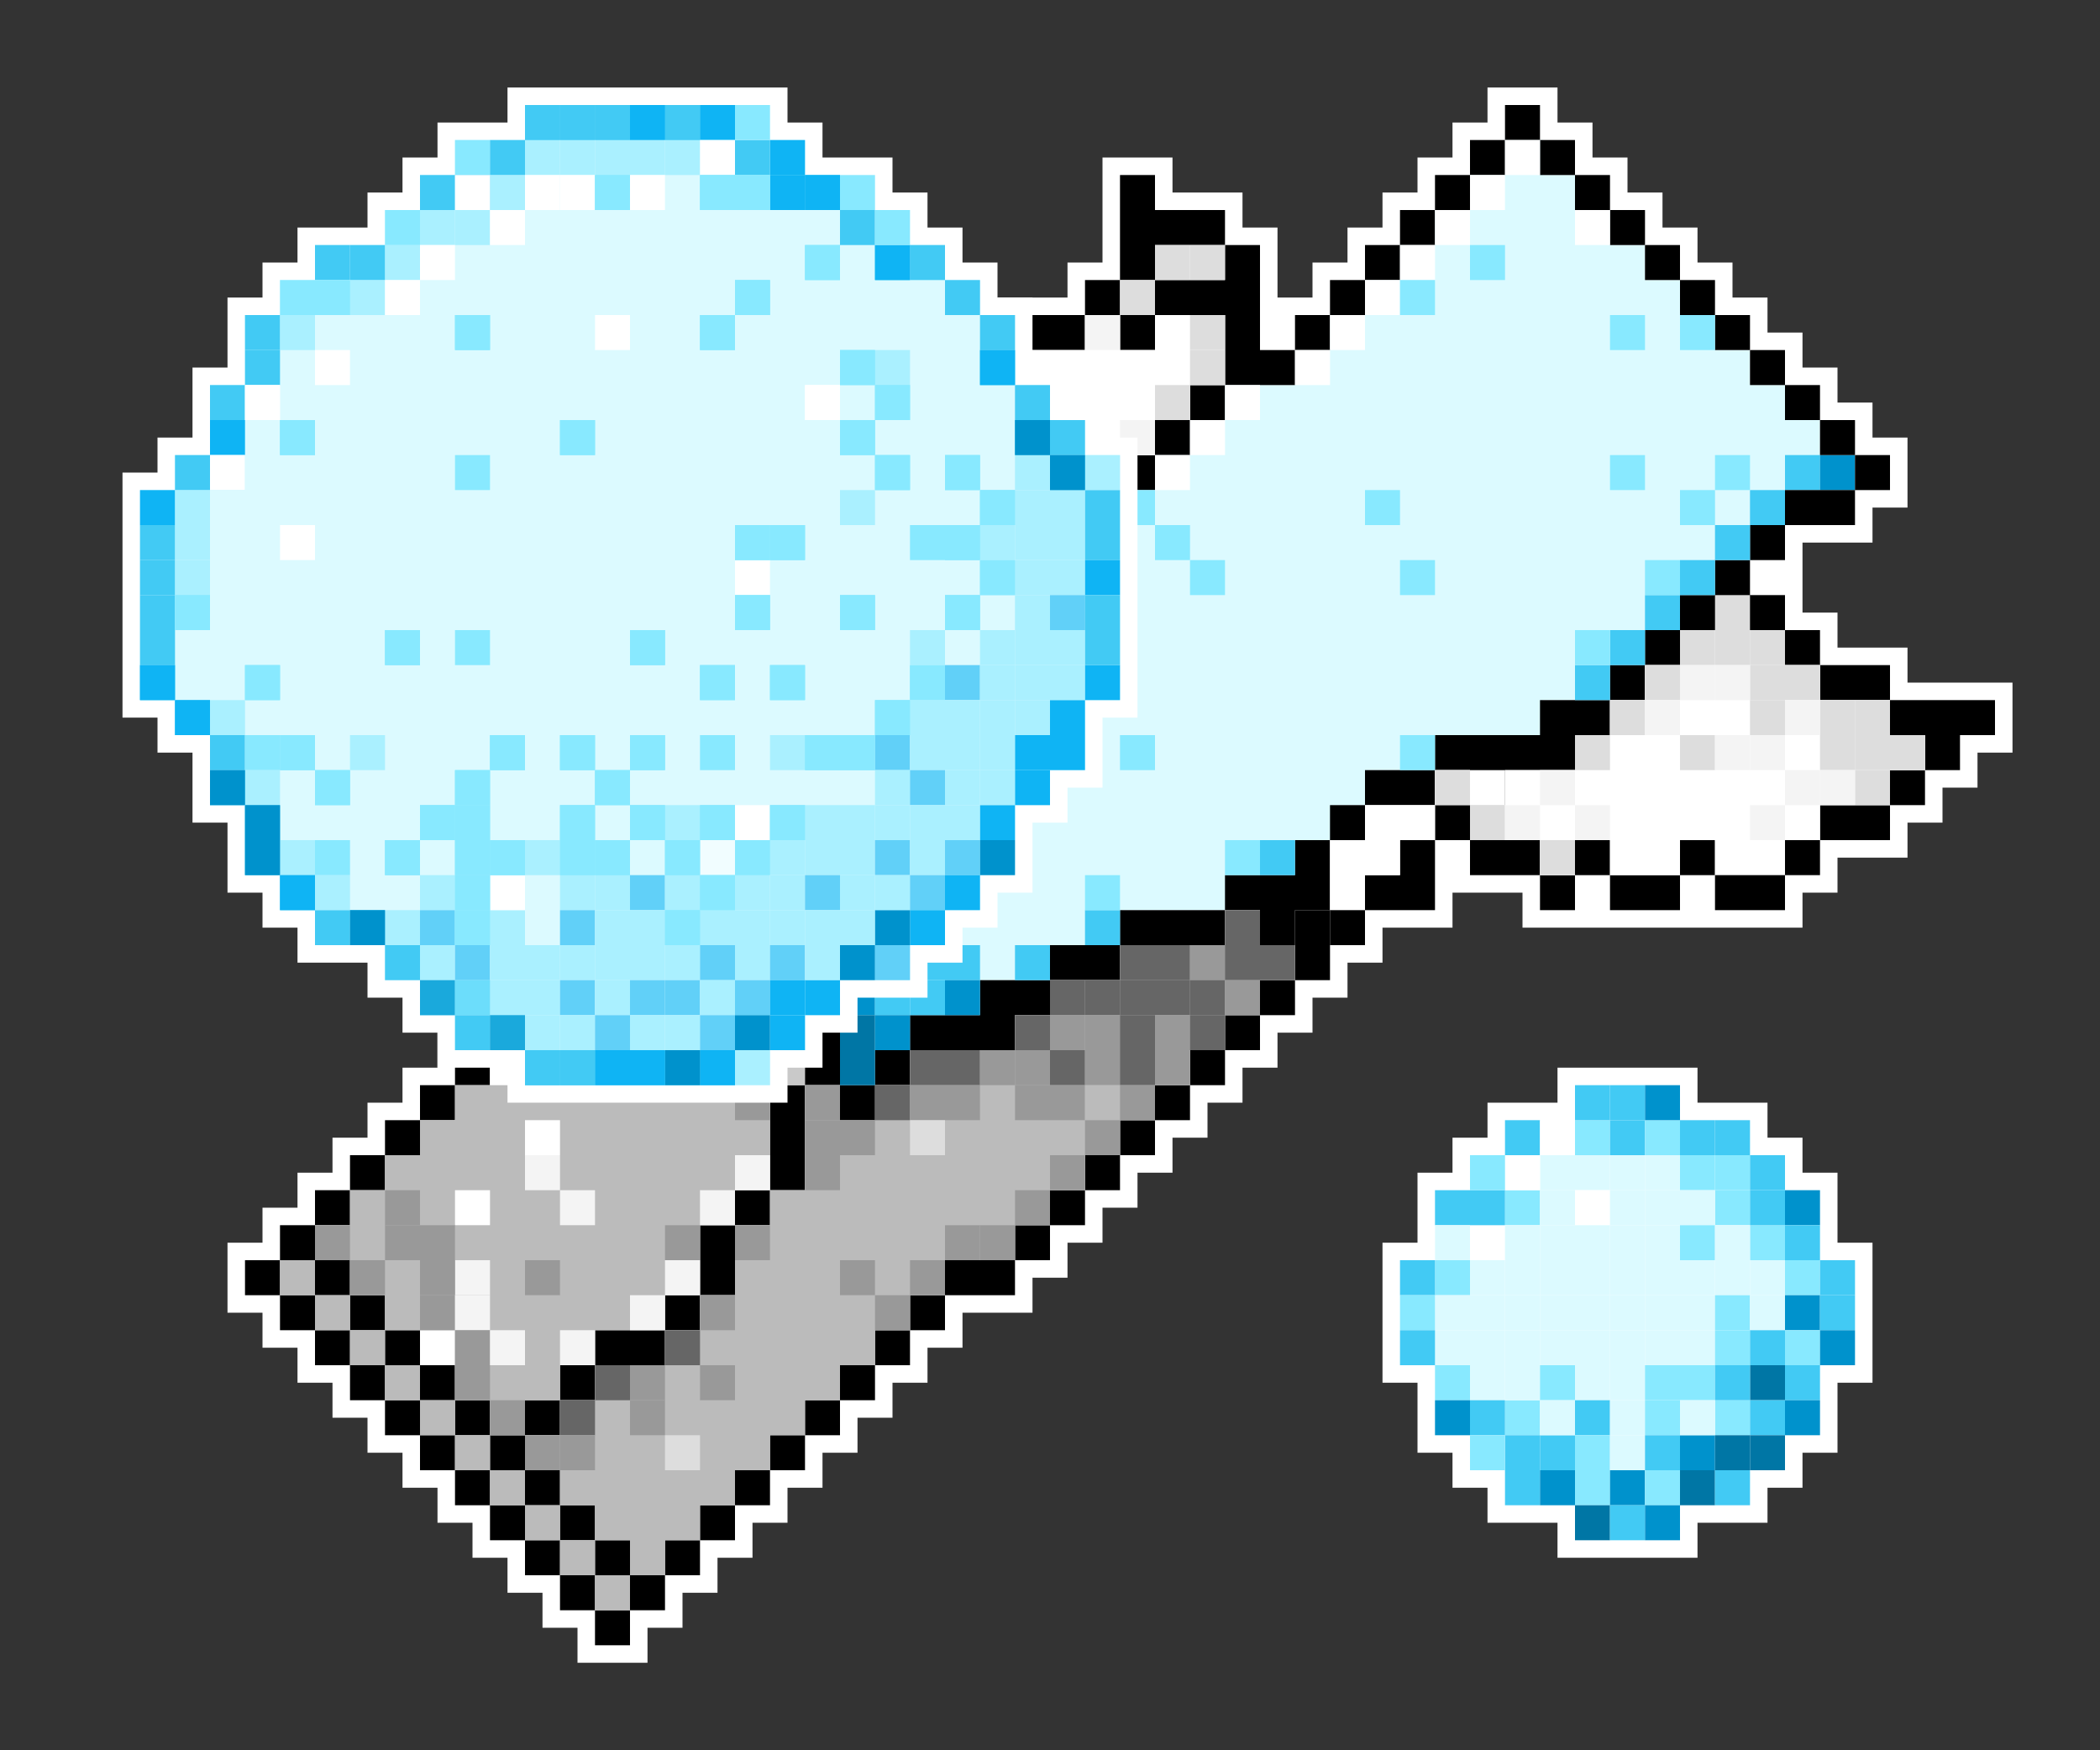 <?xml version="1.0" encoding="UTF-8"?>
<svg id="Layer_1" data-name="Layer 1" xmlns="http://www.w3.org/2000/svg" viewBox="0 0 120 100">
  <rect x="0" y="0" width="120" height="100" fill="#333333" stroke="none"/>
  <defs>
    <style>
      .cls-1 {
        fill: #f4f4f4;
      }

      .cls-2 {
        opacity: .2;
      }

      .cls-2, .cls-3 {
        fill: #fff;
      }

      .cls-4 {
        fill: #ddd;
      }

      .cls-5 {
        fill: #666;
      }

      .cls-6 {
        fill: #42caf4;
      }

      .cls-7 {
        fill: #bbb;
      }

      .cls-8 {
        fill: #0076a5;
      }

      .cls-9 {
        opacity: .6;
      }

      .cls-10 {
        fill: #0092cc;
      }

      .cls-11 {
        fill: #88e9ff;
      }

      .cls-12 {
        fill: #dcfaff;
      }

      .cls-13 {
        fill: #0fb4f4;
      }

      .cls-14 {
        fill: #999;
      }

      .cls-15 {
        fill: #ffeaf8;
      }
    </style>
  </defs>
  <polygon class="cls-3" points="89 89 89 87 85 87 85 85 83 85 83 83 81 83 81 79 79 79 79 71 81 71 81 67 83 67 83 65 85 65 85 63 89 63 89 61 97 61 97 63 101 63 101 65 103 65 103 67 105 67 105 71 107 71 107 79 105 79 105 83 103 83 103 85 101 85 101 87 97 87 97 89 89 89"/>
  <g>
    <polygon class="cls-3" points="33 95 33 93 31 93 31 91 29 91 29 89 27 89 27 87 25 87 25 85 23 85 23 83 21 83 21 81 19 81 19 79 17 79 17 77 15 77 15 75 13 75 13 71 15 71 15 69 17 69 17 67 19 67 19 65 21 65 21 63 23 63 23 61 25 61 25 59 27 59 27 57 29 57 29 55 31 55 31 53 33 53 33 51 35 51 35 49 37 49 37 47 39 47 39 45 41 45 41 43 43 43 43 41 45 41 45 35 47 35 47 33 45 33 45 29 47 29 47 27 49 27 49 25 51 25 51 23 53 23 53 19 57 19 57 17 61 17 61 15 63 15 63 9 67 9 67 11 71 11 71 13 73 13 73 18 73 17 75 17 75 15 77 15 77 13 79 13 79 11 81 11 81 9 83 9 83 7 85 7 85 5 89 5 89 7 91 7 91 9 93 9 93 11 95 11 95 13 97 13 97 15 99 15 99 17 101 17 101 19 103 19 103 21 105 21 105 23 107 23 107 25 109 25 109 29 107 29 107 31 103 31 103 33 101 33 103 33 103 35 105 35 105 37 109 37 109 39 115 39 115 43 113 43 113 45 111 45 111 47 109 47 109 49 105 49 105 51 103 51 103 53 87 53 87 51 83 51 83 53 79 53 79 55 77 55 77 57 75 57 75 59 73 59 73 61 71 61 71 63 69 63 69 65 67 65 67 67 65 67 65 69 63 69 63 71 61 71 61 73 59 73 59 75 55 75 55 77 53 77 53 79 51 79 51 81 49 81 49 83 47 83 47 85 45 85 45 87 43 87 43 89 41 89 41 91 39 91 39 93 37 93 37 95 33 95"/>
    <g>
      <g>
        <g>
          <polygon class="cls-12" points="105.83 26 104 26 104 24 103.83 24 102 24 102 22 101.83 22 100 22 100 20 99.83 20 98 20 98 18 97.83 18 96 18 96 16 95.83 16 94 16 94 14 93.83 14 92 14 92 12 91.83 12 90 12 90 10 89.83 10 88.17 10 88.17 8 88 8 86.17 8 86 8 86 10 84.17 10 84 10 84 12 82.17 12 82 12 82 14 80.17 14 80 14 80 16 78.17 16 78 16 78 18 76.17 18 76 18 76 20 74.17 20 74 20 74 22 70.17 22 70 22 70 24 68.17 24 68 24 68 26 66.17 26 66 26 66 28 64.17 28 64 28 64 30 62.17 30 62 30 62 32 60.17 32 60 32 60 36 58.17 36 58 36 58 42 56.17 42 56 42 56 46 54.17 46 54 46 54 50 52.17 50 52 50 52 54 50.17 54 50 54 50 56 48.17 56 48 56 48 62 48.17 62 50 62 50.17 62 50.17 60 52 60 52.17 60 52.17 58 56 58 56.17 58 56.17 56 60 56 60.17 56 60.17 54 64 54 64.17 54 64.17 52 70 52 70.17 52 70.17 50 74 50 74.17 50 74.17 48 76 48 76.17 48 76.17 46 78 46 78.17 46 78.17 44 82 44 82.17 44 82.17 42 88 42 88.17 42 88.17 40 92 40 92.17 40 92.17 38 94 38 94.17 38 94.17 36 96 36 96.17 36 96.17 34 98 34 98.17 34 98.17 32 100 32 100.17 32 100.17 30 102 30 102.17 30 102.17 28 105.83 28 106 28 106 26 105.83 26"/>
          <polygon points="92 40 92 42 90 42 90 44 86 44 86 46 84 46 84 44 82 44 82 42 88 42 88 40 92 40"/>
          <rect x="78" y="44" width="4" height="2"/>
          <rect x="76" y="46" width="2" height="2"/>
          <polygon points="46 42 46 46 42 46 42 44 44 44 44 42 46 42"/>
          <rect x="40" y="46" width="2" height="2"/>
          <polyline points="86 8 86 10 84 10 84 8 85.83 8"/>
          <polyline points="86 8 86 6 88 6 88 8 86.17 8"/>
          <rect x="82" y="10" width="2" height="2"/>
          <rect x="80" y="12" width="2" height="2"/>
          <rect x="78" y="14" width="2" height="2"/>
          <rect x="76" y="16" width="2" height="2"/>
          <rect x="74" y="18" width="2" height="2"/>
          <rect x="68" y="22" width="2" height="2"/>
          <rect x="66" y="24" width="2" height="2"/>
          <rect x="64" y="26" width="2" height="2"/>
          <rect x="62" y="28" width="2" height="2"/>
          <rect x="60" y="30" width="2" height="2"/>
          <rect x="38" y="48" width="2" height="2"/>
          <rect x="36" y="50" width="2" height="2"/>
          <rect x="34" y="52" width="2" height="2"/>
          <rect x="32" y="54" width="2" height="2"/>
          <rect x="30" y="56" width="2" height="2"/>
          <rect x="28" y="58" width="2" height="2"/>
          <rect x="26" y="60" width="2" height="2"/>
          <rect x="24" y="62" width="2" height="2"/>
          <rect x="22" y="64" width="2" height="2"/>
          <rect x="20" y="66" width="2" height="2"/>
          <rect x="18" y="68" width="2" height="2"/>
          <rect x="16" y="70" width="2" height="2"/>
          <rect x="18" y="72" width="2" height="2"/>
          <rect x="20" y="74" width="2" height="2"/>
          <rect x="22" y="76" width="2" height="2"/>
          <rect x="24" y="78" width="2" height="2"/>
          <rect x="26" y="80" width="2" height="2"/>
          <rect x="28" y="82" width="2" height="2"/>
          <rect x="30" y="84" width="2" height="2"/>
          <rect x="32" y="86" width="2" height="2"/>
          <rect x="34" y="88" width="2" height="2"/>
          <rect x="14" y="72" width="2" height="2"/>
          <rect x="16" y="74" width="2" height="2"/>
          <rect x="18" y="76" width="2" height="2"/>
          <rect x="20" y="78" width="2" height="2"/>
          <rect x="22" y="80" width="2" height="2"/>
          <rect x="24" y="82" width="2" height="2"/>
          <rect x="26" y="84" width="2" height="2"/>
          <rect x="28" y="86" width="2" height="2"/>
          <rect x="30" y="88" width="2" height="2"/>
          <rect x="32" y="90" width="2" height="2"/>
          <rect x="34" y="92" width="2" height="2"/>
          <rect x="88" y="8" width="2" height="2"/>
          <polygon points="76 48 76 52 74 52 74 54 72 54 72 52 70 52 70 50 74 50 74 48 76 48"/>
          <polygon points="66 14 68 14 70 14 70 12 68 12 66 12 66 10 64 10 64 12 64 14 64 16 66 16 66 14"/>
          <rect x="62" y="16" width="2" height="2"/>
          <polygon points="74 20 74 22 70 22 70 18 66 18 66 16 70 16 70 14 72 14 72 20 74 20"/>
          <rect x="58" y="18" width="4" height="2"/>
          <rect x="64" y="18" width="2" height="2"/>
          <polygon points="58 20 58 22 56 22 56 24 54 24 54 20 58 20"/>
          <rect x="52" y="24" width="2" height="2"/>
          <rect x="50" y="26" width="2" height="2"/>
          <rect x="48" y="28" width="2" height="2"/>
          <rect x="46" y="30" width="2" height="2"/>
          <rect x="48" y="32" width="2" height="4"/>
          <rect x="46" y="36" width="2" height="6"/>
          <rect x="44" y="50" width="2" height="2"/>
          <rect x="44" y="54" width="2" height="2"/>
          <rect x="46" y="46" width="2" height="4"/>
          <rect x="46" y="52" width="2" height="2"/>
          <rect x="58" y="32" width="2" height="4"/>
          <rect x="56" y="36" width="2" height="6"/>
          <rect x="54" y="42" width="2" height="4"/>
          <rect x="44" y="62" width="2" height="6"/>
          <rect x="42" y="68" width="2" height="2"/>
          <rect x="40" y="70" width="2" height="4"/>
          <rect x="38" y="74" width="2" height="2"/>
          <rect x="34" y="76" width="4" height="2"/>
          <rect x="32" y="78" width="2" height="2"/>
          <rect x="30" y="80" width="2" height="2"/>
          <rect x="52" y="46" width="2" height="4"/>
          <rect x="50" y="50" width="2" height="4"/>
          <polygon class="cls-3" points="70 18 70 22 68 22 68 24 66 24 66 26 64 26 64 28 62 28 62 30 60 30 60 32 58 32 58 36 56 36 56 42 54 42 54 46 52 46 52 50 50 50 50 54 48 54 48 52 46 52 46 50 48 50 48 46 46 46 46 42 48 42 48 36 50 36 50 32 48 32 48 30 50 30 50 28 52 28 52 26 54 26 54 24 56 24 56 22 58 22 58 20 62 20 62 18 64 18 64 20 66 20 66 18 70 18"/>
          <rect x="48" y="54" width="2" height="2"/>
          <polygon class="cls-7" points="46 46 46 50 44 50 44 52 46 52 46 54 44 54 44 56 46 56 46 62 44 62 44 68 42 68 42 70 40 70 40 74 38 74 38 76 34 76 34 78 32 78 32 80 30 80 30 82 28 82 28 80 26 80 26 78 24 78 24 76 22 76 22 74 20 74 20 72 18 72 18 70 20 70 20 68 22 68 22 66 24 66 24 64 26 64 26 62 28 62 28 60 30 60 30 58 32 58 32 56 34 56 34 54 36 54 36 52 38 52 38 50 40 50 40 48 42 48 42 46 46 46"/>
          <rect class="cls-15" x="46" y="54" width="2" height="2"/>
          <rect x="46" y="56" width="2" height="6"/>
          <rect class="cls-3" x="82" y="44" width="2" height="2"/>
          <rect class="cls-3" x="84" y="44" width="2" height="2"/>
          <rect x="82" y="46" width="2" height="2"/>
          <rect x="100" y="30" width="2" height="2"/>
          <polygon points="102 34 102 36 96 36 96 34 98 34 98 32 100 32 100 34 102 34"/>
          <rect x="94" y="36" width="2" height="2"/>
          <rect x="92" y="38" width="2" height="2"/>
          <rect x="44" y="82" width="2" height="2"/>
          <rect x="42" y="84" width="2" height="2"/>
          <rect x="40" y="86" width="2" height="2"/>
          <rect x="38" y="88" width="2" height="2"/>
          <rect x="36" y="90" width="2" height="2"/>
          <polygon points="82 48 82 52 78 52 78 50 80 50 80 48 82 48"/>
          <polygon class="cls-3" points="82 46 82 48 80 48 80 50 78 50 78 52 76 52 76 48 78 48 78 46 82 46"/>
          <rect x="76" y="52" width="2" height="2"/>
          <rect x="74" y="52" width="2" height="2"/>
          <rect x="74" y="54" width="2" height="2"/>
          <rect x="72" y="56" width="2" height="2"/>
          <rect x="70" y="58" width="2" height="2"/>
          <rect x="68" y="60" width="2" height="2"/>
          <rect x="66" y="62" width="2" height="2"/>
          <rect x="64" y="64" width="2" height="2"/>
          <rect x="62" y="66" width="2" height="2"/>
          <rect x="60" y="68" width="2" height="2"/>
          <rect x="58" y="70" width="2" height="2"/>
          <rect x="54" y="72" width="4" height="2"/>
          <rect x="52" y="74" width="2" height="2"/>
          <rect x="50" y="76" width="2" height="2"/>
          <rect x="48" y="78" width="2" height="2"/>
          <rect x="46" y="80" width="2" height="2"/>
          <rect x="102" y="36" width="2" height="2"/>
          <rect x="104" y="38" width="4" height="2"/>
          <polygon points="114 40 114 42 112 42 112 44 110 44 110 42 108 42 108 40 114 40"/>
          <rect x="108" y="44" width="2" height="2"/>
          <rect x="104" y="46" width="4" height="2"/>
          <rect x="84" y="48" width="4" height="2"/>
          <rect x="90" y="48" width="2" height="2"/>
          <rect x="88" y="50" width="2" height="2"/>
          <rect x="64" y="52" width="6" height="2"/>
          <rect x="60" y="54" width="4" height="2"/>
          <polygon points="60 56 60 58 58 58 58 60 52 60 52 58 56 58 56 56 60 56"/>
          <rect x="50" y="60" width="2" height="2"/>
          <polygon class="cls-7" points="74 54 74 56 72 56 72 58 70 58 70 60 68 60 68 62 66 62 66 64 64 64 64 66 62 66 62 68 60 68 60 70 58 70 58 72 54 72 54 74 52 74 52 76 50 76 50 78 48 78 48 80 46 80 46 82 44 82 44 84 42 84 42 86 40 86 40 88 38 88 38 90 36 90 36 88 34 88 34 86 32 86 32 84 30 84 30 82 32 82 32 80 34 80 34 78 38 78 38 76 40 76 40 74 42 74 42 70 44 70 44 68 46 68 46 62 48 62 48 64 50 64 50 62 52 62 52 60 58 60 58 58 60 58 60 56 64 56 64 54 70 54 70 52 72 52 72 54 74 54"/>
          <rect x="48" y="62" width="2" height="2"/>
          <rect x="96" y="48" width="2" height="2"/>
          <rect x="102" y="48" width="2" height="2"/>
          <rect x="92" y="50" width="4" height="2"/>
          <polygon class="cls-3" points="110 42 110 44 108 44 108 46 104 46 104 48 102 48 102 50 98 50 98 48 96 48 96 50 92 50 92 48 90 48 90 50 88 50 88 48 84 48 84 46 86 46 86 44 90 44 90 42 92 42 92 40 94 40 94 38 96 38 96 36 102 36 102 38 104 38 104 40 108 40 108 42 110 42"/>
          <rect x="98" y="50" width="4" height="2"/>
        </g>
        <rect class="cls-4" x="66" y="14" width="2" height="2"/>
        <rect class="cls-4" x="68" y="14" width="2" height="2"/>
        <rect class="cls-4" x="64" y="16" width="2" height="2"/>
        <rect class="cls-1" x="62" y="18" width="2" height="2"/>
        <rect class="cls-1" x="64" y="24" width="2" height="2"/>
        <rect class="cls-1" x="56" y="28" width="2" height="2"/>
        <rect class="cls-1" x="48" y="30" width="2" height="2"/>
        <rect class="cls-1" x="58" y="30" width="2" height="2"/>
        <rect class="cls-6" x="60" y="32" width="2" height="2"/>
        <rect class="cls-1" x="52" y="34" width="2" height="2"/>
        <rect class="cls-10" x="58" y="36" width="2" height="2"/>
        <rect class="cls-6" x="58" y="38" width="2" height="2"/>
        <rect class="cls-6" x="90" y="38" width="2" height="2"/>
        <rect class="cls-1" x="54" y="40" width="2" height="2"/>
        <rect class="cls-6" x="58" y="40" width="2" height="2"/>
        <rect class="cls-1" x="52" y="42" width="2" height="2"/>
        <rect class="cls-10" x="56" y="42" width="2" height="2"/>
        <rect class="cls-4" x="90" y="42" width="2" height="2"/>
        <rect class="cls-1" x="52" y="44" width="2" height="2"/>
        <rect class="cls-6" x="56" y="44" width="2" height="2"/>
        <rect class="cls-4" x="82" y="44" width="2" height="2"/>
        <rect class="cls-1" x="50" y="46" width="2" height="2"/>
        <rect class="cls-10" x="54" y="46" width="2" height="2"/>
        <rect class="cls-4" x="84" y="46" width="2" height="2"/>
        <rect class="cls-6" x="102" y="26" width="2" height="2"/>
        <rect class="cls-10" x="104" y="26" width="2" height="2"/>
        <rect class="cls-6" x="100" y="28" width="2" height="2"/>
        <rect class="cls-6" x="98" y="30" width="2" height="2"/>
        <rect class="cls-6" x="96" y="32" width="2" height="2"/>
        <rect class="cls-6" x="94" y="34" width="2" height="2"/>
        <rect class="cls-6" x="92" y="36" width="2" height="2"/>
        <rect class="cls-4" x="96" y="36" width="2" height="2"/>
        <rect class="cls-4" x="98" y="36" width="2" height="2"/>
        <rect class="cls-4" x="98" y="34" width="2" height="2"/>
        <rect class="cls-4" x="100" y="36" width="2" height="2"/>
        <rect class="cls-4" x="94" y="38" width="2" height="2"/>
        <rect class="cls-4" x="100" y="38" width="2" height="2"/>
        <rect class="cls-4" x="102" y="38" width="2" height="2"/>
        <rect class="cls-4" x="92" y="40" width="2" height="2"/>
        <rect class="cls-4" x="100" y="40" width="2" height="2"/>
        <rect class="cls-4" x="104" y="40" width="2" height="2"/>
        <rect class="cls-4" x="106" y="40" width="2" height="2"/>
        <rect class="cls-4" x="96" y="42" width="2" height="2"/>
        <rect class="cls-4" x="104" y="42" width="2" height="2"/>
        <rect class="cls-4" x="106" y="42" width="2" height="2"/>
        <rect class="cls-4" x="108" y="42" width="2" height="2"/>
        <rect class="cls-4" x="106" y="44" width="2" height="2"/>
        <rect class="cls-2" x="44" y="60" width="2" height="2"/>
        <rect class="cls-1" x="42" y="66" width="2" height="2"/>
        <rect class="cls-1" x="40" y="68" width="2" height="2"/>
        <g>
          <rect class="cls-1" x="56" y="34" width="2" height="2"/>
          <rect class="cls-1" x="50" y="38" width="2" height="2"/>
        </g>
        <rect class="cls-7" x="16" y="72" width="2" height="2"/>
        <rect class="cls-1" x="38" y="72" width="2" height="2"/>
        <rect class="cls-7" x="18" y="74" width="2" height="2"/>
        <rect class="cls-1" x="36" y="74" width="2" height="2"/>
        <rect class="cls-7" x="20" y="76" width="2" height="2"/>
        <rect class="cls-7" x="22" y="78" width="2" height="2"/>
        <rect class="cls-7" x="24" y="80" width="2" height="2"/>
        <rect class="cls-7" x="26" y="82" width="2" height="2"/>
        <rect class="cls-7" x="28" y="84" width="2" height="2"/>
        <rect class="cls-7" x="30" y="86" width="2" height="2"/>
        <rect class="cls-7" x="32" y="88" width="2" height="2"/>
        <rect class="cls-7" x="34" y="90" width="2" height="2"/>
        <rect class="cls-6" x="54" y="48" width="2" height="2"/>
        <rect class="cls-4" x="88" y="48" width="2" height="2"/>
        <rect class="cls-8" x="52" y="50" width="2" height="2"/>
        <rect class="cls-6" x="52" y="52" width="2" height="2"/>
        <rect class="cls-6" x="62" y="52" width="2" height="2"/>
        <rect class="cls-10" x="50" y="54" width="2" height="2"/>
        <rect class="cls-6" x="52" y="54" width="2" height="2"/>
        <rect class="cls-6" x="54" y="54" width="2" height="2"/>
        <rect class="cls-6" x="58" y="54" width="2" height="2"/>
        <rect class="cls-10" x="48" y="56" width="2" height="2"/>
        <rect class="cls-6" x="50" y="56" width="2" height="2"/>
        <rect class="cls-6" x="52" y="56" width="2" height="2"/>
        <rect class="cls-10" x="54" y="56" width="2" height="2"/>
        <rect class="cls-8" x="48" y="58" width="2" height="2"/>
        <rect class="cls-10" x="50" y="58" width="2" height="2"/>
        <rect class="cls-8" x="48" y="60" width="2" height="2"/>
      </g>
      <g>
        <rect class="cls-14" x="44" y="46" width="2" height="2"/>
        <rect class="cls-14" x="44" y="48" width="2" height="2"/>
        <rect class="cls-14" x="42" y="50" width="2" height="2"/>
        <rect class="cls-14" x="44" y="52" width="2" height="2"/>
        <rect class="cls-14" x="40" y="54" width="2" height="2"/>
        <rect class="cls-14" x="42" y="56" width="2" height="2"/>
        <rect class="cls-14" x="44" y="56" width="2" height="2"/>
        <rect class="cls-14" x="38" y="60" width="2" height="2"/>
        <rect class="cls-14" x="42" y="60" width="2" height="2"/>
        <rect class="cls-14" x="42" y="62" width="2" height="2"/>
        <rect class="cls-14" x="38" y="70" width="2" height="2"/>
        <rect class="cls-14" x="42" y="70" width="2" height="2"/>
        <rect class="cls-14" x="40" y="74" width="2" height="2"/>
        <rect class="cls-5" x="38" y="76" width="2" height="2"/>
        <rect class="cls-5" x="34" y="78" width="2" height="2"/>
        <rect class="cls-14" x="36" y="78" width="2" height="2"/>
        <rect class="cls-14" x="40" y="78" width="2" height="2"/>
        <rect class="cls-5" x="32" y="80" width="2" height="2"/>
        <rect class="cls-14" x="36" y="80" width="2" height="2"/>
        <rect class="cls-14" x="30" y="82" width="2" height="2"/>
        <rect class="cls-14" x="32" y="82" width="2" height="2"/>
        <rect class="cls-4" x="38" y="82" width="2" height="2"/>
        <rect class="cls-5" x="70" y="52" width="2" height="2"/>
        <rect class="cls-5" x="64" y="54" width="2" height="2"/>
        <rect class="cls-5" x="66" y="54" width="2" height="2"/>
        <rect class="cls-14" x="68" y="54" width="2" height="2"/>
        <rect class="cls-5" x="70" y="54" width="2" height="2"/>
        <rect class="cls-5" x="72" y="54" width="2" height="2"/>
        <rect class="cls-5" x="60" y="56" width="2" height="2"/>
        <rect class="cls-5" x="62" y="56" width="2" height="2"/>
        <rect class="cls-5" x="64" y="56" width="2" height="2"/>
        <rect class="cls-5" x="66" y="56" width="2" height="2"/>
        <rect class="cls-5" x="68" y="56" width="2" height="2"/>
        <rect class="cls-14" x="70" y="56" width="2" height="2"/>
        <rect class="cls-5" x="58" y="58" width="2" height="2"/>
        <rect class="cls-14" x="60" y="58" width="2" height="2"/>
        <rect class="cls-14" x="62" y="58" width="2" height="2"/>
        <rect class="cls-5" x="64" y="58" width="2" height="2"/>
        <rect class="cls-14" x="66" y="58" width="2" height="2"/>
        <rect class="cls-5" x="68" y="58" width="2" height="2"/>
        <rect class="cls-5" x="52" y="60" width="2" height="2"/>
        <rect class="cls-5" x="54" y="60" width="2" height="2"/>
        <rect class="cls-14" x="56" y="60" width="2" height="2"/>
        <rect class="cls-14" x="58" y="60" width="2" height="2"/>
        <rect class="cls-5" x="60" y="60" width="2" height="2"/>
        <rect class="cls-14" x="62" y="60" width="2" height="2"/>
        <rect class="cls-5" x="64" y="60" width="2" height="2"/>
        <rect class="cls-14" x="66" y="60" width="2" height="2"/>
        <rect class="cls-14" x="46" y="62" width="2" height="2"/>
        <rect class="cls-5" x="50" y="62" width="2" height="2"/>
        <rect class="cls-14" x="52" y="62" width="2" height="2"/>
        <rect class="cls-14" x="54" y="62" width="2" height="2"/>
        <rect class="cls-14" x="58" y="62" width="2" height="2"/>
        <rect class="cls-14" x="60" y="62" width="2" height="2"/>
        <rect class="cls-7" x="62" y="62" width="2" height="2"/>
        <rect class="cls-14" x="64" y="62" width="2" height="2"/>
        <rect class="cls-14" x="46" y="64" width="2" height="2"/>
        <rect class="cls-14" x="48" y="64" width="2" height="2"/>
        <rect class="cls-4" x="52" y="64" width="2" height="2"/>
        <rect class="cls-14" x="62" y="64" width="2" height="2"/>
        <rect class="cls-14" x="46" y="66" width="2" height="2"/>
        <rect class="cls-14" x="60" y="66" width="2" height="2"/>
        <rect class="cls-14" x="58" y="68" width="2" height="2"/>
        <rect class="cls-14" x="54" y="70" width="2" height="2"/>
        <rect class="cls-14" x="56" y="70" width="2" height="2"/>
        <rect class="cls-14" x="48" y="72" width="2" height="2"/>
        <rect class="cls-14" x="52" y="72" width="2" height="2"/>
        <rect class="cls-14" x="50" y="74" width="2" height="2"/>
      </g>
      <rect x="92" y="12" width="2" height="2"/>
      <rect x="94" y="14" width="2" height="2"/>
      <rect x="96" y="16" width="2" height="2"/>
      <rect x="98" y="18" width="2" height="2"/>
      <rect x="100" y="20" width="2" height="2"/>
      <rect x="102" y="22" width="2" height="2"/>
      <rect x="104" y="24" width="2" height="2"/>
      <polygon points="108 26 108 28 106 28 106 30 102 30 102 28 106 28 106 26 108 26"/>
      <g>
        <rect class="cls-4" x="68" y="18" width="2" height="2"/>
        <rect class="cls-4" x="68" y="20" width="2" height="2"/>
        <rect class="cls-4" x="66" y="22" width="2" height="2"/>
        <rect class="cls-4" x="60" y="26" width="2" height="2"/>
        <rect class="cls-4" x="58" y="28" width="2" height="2"/>
        <rect class="cls-4" x="56" y="32" width="2" height="2"/>
        <rect class="cls-4" x="54" y="38" width="2" height="2"/>
        <rect class="cls-4" x="50" y="44" width="2" height="2"/>
        <rect class="cls-1" x="88" y="44" width="2" height="2"/>
        <rect class="cls-1" x="86" y="46" width="2" height="2"/>
        <rect class="cls-1" x="90" y="46" width="2" height="2"/>
        <rect class="cls-1" x="96" y="38" width="2" height="2"/>
        <rect class="cls-1" x="98" y="38" width="2" height="2"/>
        <rect class="cls-1" x="94" y="40" width="2" height="2"/>
        <rect class="cls-1" x="102" y="40" width="2" height="2"/>
        <rect class="cls-1" x="98" y="42" width="2" height="2"/>
        <rect class="cls-1" x="100" y="42" width="2" height="2"/>
        <rect class="cls-1" x="102" y="44" width="2" height="2"/>
        <rect class="cls-1" x="104" y="44" width="2" height="2"/>
        <rect class="cls-1" x="100" y="46" width="2" height="2"/>
        <rect class="cls-3" x="28" y="60" width="2" height="2"/>
        <polyline class="cls-1" points="32 66 32 68 30 68 30 66"/>
        <rect class="cls-3" x="30" y="64" width="2" height="2"/>
        <rect class="cls-1" x="32" y="68" width="2" height="2"/>
        <rect class="cls-1" x="26" y="72" width="2" height="2"/>
        <rect class="cls-3" x="24" y="76" width="2" height="2"/>
        <rect class="cls-14" x="22" y="68" width="2" height="2"/>
        <rect class="cls-3" x="26" y="68" width="2" height="2"/>
        <rect class="cls-4" x="52" y="36" width="2" height="2"/>
        <rect class="cls-14" x="18" y="70" width="2" height="2"/>
        <rect class="cls-14" x="22" y="70" width="2" height="2"/>
        <rect class="cls-14" x="24" y="70" width="2" height="2"/>
        <rect class="cls-14" x="20" y="72" width="2" height="2"/>
        <rect class="cls-14" x="24" y="72" width="2" height="2"/>
        <rect class="cls-14" x="30" y="72" width="2" height="2"/>
        <rect class="cls-14" x="24" y="74" width="2" height="2"/>
        <rect class="cls-1" x="26" y="74" width="2" height="2"/>
        <rect class="cls-14" x="26" y="76" width="2" height="2"/>
        <rect class="cls-1" x="28" y="76" width="2" height="2"/>
        <rect class="cls-1" x="32" y="76" width="2" height="2"/>
        <rect class="cls-14" x="26" y="78" width="2" height="2"/>
        <rect class="cls-14" x="28" y="80" width="2" height="2"/>
        <rect class="cls-4" x="46" y="50" width="2" height="2"/>
        <rect class="cls-4" x="48" y="52" width="2" height="2"/>
        <rect class="cls-4" x="46" y="54" width="2" height="2"/>
      </g>
      <g>
        <rect class="cls-3" x="86" y="8" width="2" height="2"/>
        <rect class="cls-3" x="84" y="10" width="2" height="2"/>
        <rect class="cls-3" x="82" y="12" width="2" height="2"/>
        <rect class="cls-3" x="90" y="12" width="2" height="2"/>
        <rect class="cls-11" x="96" y="18" width="2" height="2"/>
        <rect class="cls-11" x="96" y="28" width="2" height="2"/>
        <rect class="cls-11" x="94" y="32" width="2" height="2"/>
        <rect class="cls-11" x="90" y="36" width="2" height="2"/>
        <rect class="cls-3" x="80" y="14" width="2" height="2"/>
        <rect class="cls-3" x="78" y="16" width="2" height="2"/>
        <rect class="cls-11" x="80" y="16" width="2" height="2"/>
        <rect class="cls-3" x="76" y="18" width="2" height="2"/>
        <rect class="cls-3" x="74" y="20" width="2" height="2"/>
        <rect class="cls-3" x="70" y="22" width="2" height="2"/>
        <rect class="cls-3" x="68" y="24" width="2" height="2"/>
        <rect class="cls-3" x="66" y="26" width="2" height="2"/>
        <rect class="cls-11" x="64" y="28" width="2" height="2"/>
        <rect class="cls-11" x="62" y="30" width="2" height="2"/>
      </g>
      <g>
        <rect class="cls-11" x="84" y="14" width="2" height="2"/>
        <rect class="cls-11" x="78" y="28" width="2" height="2"/>
        <rect class="cls-11" x="66" y="30" width="2" height="2"/>
        <rect class="cls-11" x="68" y="32" width="2" height="2"/>
        <rect class="cls-11" x="80" y="32" width="2" height="2"/>
        <rect class="cls-11" x="64" y="42" width="2" height="2"/>
        <rect class="cls-11" x="80" y="42" width="2" height="2"/>
        <rect class="cls-11" x="58" y="44" width="2" height="2"/>
        <rect class="cls-11" x="92" y="18" width="2" height="2"/>
        <rect class="cls-11" x="92" y="26" width="2" height="2"/>
        <rect class="cls-11" x="98" y="26" width="2" height="2"/>
        <rect class="cls-11" x="70" y="48" width="2" height="2"/>
        <rect class="cls-6" x="72" y="48" width="2" height="2"/>
        <rect class="cls-11" x="62" y="50" width="2" height="2"/>
      </g>
      <rect x="90" y="10" width="2" height="2"/>
    </g>
  </g>
  <g>
    <polygon class="cls-3" points="63 25 63 23 61 23 61 21 59 21 59 17 57 17 57 15 55 15 55 13 53 13 53 11 51 11 51 9 49 9 49 9 47 9 47 7 45 7 45 5 43 5 43 5 29 5 29 7 25 7 25 9 23 9 23 11 21 11 21 13 17 13 17 15 15 15 15 17 13 17 13 21 11 21 11 25 9 25 9 27 7 27 7 41 9 41 9 43 11 43 11 47 13 47 13 51 15 51 15 53 17 53 17 55 21 55 21 57 23 57 23 59 25 59 25 61 29 61 29 63 45 63 45 61 47 61 47 59 49 59 49 57 53 57 53 55 55 55 55 53 57 53 57 51 59 51 59 47 61 47 61 45 63 45 63 41 65 41 65 29 65 27 65 25 63 25"/>
    <polygon class="cls-12" points="30 62 30 60 26 60 26 58 24 58 24 56 22 56 22 54 18 54 18 52 16 52 16 50 14 50 14 46 12 46 12 42 10 42 10 40 8 40 8 28 10 28 10 26 12 26 12 22 14 22 14 18 16 18 16 16 18 16 18 14 22 14 22 12 24 12 24 10 26 10 26 8 30 8 30 6 42 6 42 8 46 8 46 10 48 10 48 12 50 12 50 14 54 14 54 16 56 16 56 18 58 18 58 22 60 22 60 24 62 24 62 26 64 26 64 40 62 40 62 44 60 44 60 46 58 46 58 50 56 50 56 52 54 52 54 54 52 54 52 56 48 56 48 58 46 58 46 60 44 60 44 62 30 62"/>
    <g>
      <g>
        <g>
          <rect class="cls-6" x="30" y="6" width="2" height="2"/>
          <rect class="cls-6" x="32" y="6" width="2" height="2"/>
          <rect class="cls-6" x="34" y="6" width="2" height="2"/>
          <rect class="cls-6" x="36" y="6" width="2" height="2"/>
          <rect class="cls-6" x="38" y="6" width="2" height="2"/>
          <rect class="cls-6" x="40" y="6" width="2" height="2"/>
          <rect class="cls-11" x="26" y="8" width="2" height="2"/>
          <rect class="cls-6" x="28" y="8" width="2" height="2"/>
          <rect class="cls-6" x="24" y="10" width="2" height="2"/>
          <rect class="cls-6" x="26" y="10" width="2" height="2"/>
          <rect class="cls-11" x="22" y="12" width="2" height="2"/>
          <rect class="cls-6" x="18" y="14" width="2" height="2"/>
          <rect class="cls-6" x="20" y="14" width="2" height="2"/>
          <rect class="cls-11" x="16" y="16" width="2" height="2"/>
          <rect class="cls-6" x="14" y="18" width="2" height="2"/>
          <rect class="cls-6" x="14" y="20" width="2" height="2"/>
          <rect class="cls-6" x="12" y="22" width="2" height="2"/>
          <rect class="cls-13" x="12" y="24" width="2" height="2"/>
          <rect class="cls-6" x="10" y="26" width="2" height="2"/>
          <rect class="cls-13" x="8" y="28" width="2" height="2"/>
          <rect class="cls-6" x="8" y="30" width="2" height="2"/>
          <rect class="cls-6" x="8" y="32" width="2" height="2"/>
        </g>
        <g>
          <rect class="cls-13" x="40" y="6" width="2" height="2"/>
          <rect class="cls-6" x="38" y="6" width="2" height="2"/>
          <rect class="cls-13" x="36" y="6" width="2" height="2"/>
          <rect class="cls-6" x="34" y="6" width="2" height="2"/>
          <rect class="cls-6" x="32" y="6" width="2" height="2"/>
          <rect class="cls-6" x="30" y="6" width="2" height="2"/>
          <rect class="cls-13" x="44" y="8" width="2" height="2" transform="translate(90 18) rotate(-180)"/>
          <rect class="cls-6" x="42" y="8" width="2" height="2"/>
          <rect class="cls-6" x="46" y="10" width="2" height="2"/>
          <rect class="cls-6" x="44" y="10" width="2" height="2"/>
          <rect class="cls-6" x="48" y="12" width="2" height="2"/>
          <rect class="cls-6" x="52" y="14" width="2" height="2"/>
          <rect class="cls-6" x="50" y="14" width="2" height="2"/>
          <rect class="cls-6" x="54" y="16" width="2" height="2"/>
          <rect class="cls-6" x="56" y="18" width="2" height="2"/>
          <rect class="cls-6" x="56" y="20" width="2" height="2"/>
          <rect class="cls-6" x="58" y="22" width="2" height="2"/>
          <rect class="cls-6" x="60" y="24" width="2" height="2"/>
          <rect class="cls-6" x="58" y="24" width="2" height="2"/>
          <rect class="cls-6" x="60" y="26" width="2" height="2"/>
          <rect class="cls-6" x="62" y="28" width="2" height="2"/>
          <rect class="cls-6" x="62" y="30" width="2" height="2"/>
          <rect class="cls-13" x="62" y="32" width="2" height="2"/>
        </g>
      </g>
      <g>
        <g>
          <rect class="cls-6" x="30" y="60" width="2" height="2"/>
          <rect class="cls-6" x="32" y="60" width="2" height="2"/>
          <rect class="cls-6" x="34" y="60" width="2" height="2"/>
          <rect class="cls-6" x="36" y="60" width="2" height="2"/>
          <rect class="cls-6" x="38" y="60" width="2" height="2"/>
          <rect class="cls-6" x="40" y="60" width="2" height="2"/>
          <rect class="cls-6" x="26" y="58" width="2" height="2"/>
          <rect class="cls-6" x="28" y="58" width="2" height="2"/>
          <rect class="cls-6" x="24" y="56" width="2" height="2"/>
          <rect class="cls-6" x="26" y="56" width="2" height="2"/>
          <rect class="cls-6" x="22" y="54" width="2" height="2"/>
          <rect class="cls-6" x="18" y="52" width="2" height="2"/>
          <rect class="cls-6" x="20" y="52" width="2" height="2"/>
          <rect class="cls-6" x="16" y="50" width="2" height="2"/>
          <rect class="cls-6" x="14" y="48" width="2" height="2"/>
          <rect class="cls-6" x="14" y="46" width="2" height="2"/>
          <rect class="cls-6" x="12" y="44" width="2" height="2"/>
          <rect class="cls-6" x="12" y="42" width="2" height="2"/>
          <rect class="cls-6" x="10" y="40" width="2" height="2"/>
          <rect class="cls-6" x="8" y="38" width="2" height="2"/>
          <rect class="cls-6" x="8" y="36" width="2" height="2"/>
          <rect class="cls-6" x="8" y="34" width="2" height="2"/>
        </g>
        <g>
          <rect class="cls-13" x="40" y="60" width="2" height="2"/>
          <rect class="cls-10" x="38" y="60" width="2" height="2"/>
          <rect class="cls-13" x="36" y="60" width="2" height="2"/>
          <rect class="cls-13" x="34" y="60" width="2" height="2"/>
          <rect class="cls-6" x="32" y="60" width="2" height="2"/>
          <rect class="cls-6" x="30" y="60" width="2" height="2"/>
          <rect class="cls-13" x="44" y="58" width="2" height="2" transform="translate(90 118) rotate(180)"/>
          <rect class="cls-10" x="42" y="58" width="2" height="2"/>
          <rect class="cls-13" x="46" y="56" width="2" height="2"/>
          <rect class="cls-13" x="44" y="56" width="2" height="2"/>
          <rect class="cls-10" x="48" y="54" width="2" height="2"/>
          <rect class="cls-13" x="52" y="52" width="2" height="2"/>
          <rect class="cls-10" x="50" y="52" width="2" height="2"/>
          <rect class="cls-13" x="54" y="50" width="2" height="2"/>
          <rect class="cls-10" x="56" y="48" width="2" height="2"/>
          <rect class="cls-13" x="56" y="46" width="2" height="2"/>
          <rect class="cls-13" x="58" y="44" width="2" height="2"/>
          <rect class="cls-13" x="58" y="42" width="2" height="2"/>
          <rect class="cls-13" x="60" y="40" width="2" height="2"/>
          <rect class="cls-13" x="60" y="42" width="2" height="2"/>
          <rect class="cls-13" x="62" y="38" width="2" height="2"/>
          <rect class="cls-6" x="62" y="36" width="2" height="2"/>
          <rect class="cls-6" x="62" y="34" width="2" height="2"/>
        </g>
      </g>
      <g class="cls-9">
        <rect class="cls-11" x="30" y="8" width="2" height="2"/>
        <rect class="cls-11" x="32" y="8" width="2" height="2"/>
        <rect class="cls-11" x="34" y="8" width="2" height="2"/>
        <rect class="cls-11" x="36" y="8" width="2" height="2"/>
        <rect class="cls-11" x="38" y="8" width="2" height="2"/>
        <rect class="cls-11" x="40" y="8" width="2" height="2"/>
        <rect class="cls-11" x="28" y="10" width="2" height="2"/>
        <rect class="cls-11" x="24" y="12" width="2" height="2"/>
        <rect class="cls-11" x="26" y="12" width="2" height="2"/>
        <rect class="cls-11" x="22" y="14" width="2" height="2"/>
        <rect class="cls-11" x="18" y="16" width="2" height="2"/>
        <rect class="cls-11" x="20" y="16" width="2" height="2"/>
        <rect class="cls-11" x="16" y="18" width="2" height="2"/>
        <rect class="cls-3" x="14" y="22" width="2" height="2"/>
        <rect class="cls-11" x="12" y="26" width="2" height="2"/>
        <rect class="cls-11" x="10" y="28" width="2" height="2"/>
        <rect class="cls-11" x="10" y="30" width="2" height="2"/>
        <rect class="cls-11" x="10" y="32" width="2" height="2"/>
        <rect class="cls-11" x="12" y="40" width="2" height="2"/>
        <rect class="cls-11" x="20" y="42" width="2" height="2"/>
        <rect class="cls-11" x="44" y="42" width="2" height="2"/>
        <rect class="cls-11" x="14" y="44" width="2" height="2"/>
        <rect class="cls-11" x="50" y="20" width="2" height="2"/>
        <rect class="cls-11" x="58" y="26" width="2" height="2"/>
        <rect class="cls-11" x="62" y="26" width="2" height="2"/>
        <rect class="cls-11" x="48" y="28" width="2" height="2"/>
        <rect class="cls-11" x="58" y="28" width="2" height="2"/>
        <rect class="cls-11" x="60" y="28" width="2" height="2"/>
        <rect class="cls-11" x="56" y="30" width="2" height="2"/>
        <rect class="cls-11" x="58" y="30" width="2" height="2"/>
        <rect class="cls-11" x="60" y="30" width="2" height="2"/>
        <rect class="cls-3" x="56" y="32" width="2" height="2"/>
        <rect class="cls-11" x="58" y="32" width="2" height="2"/>
        <rect class="cls-11" x="60" y="32" width="2" height="2"/>
        <rect class="cls-11" x="58" y="34" width="2" height="2"/>
        <rect class="cls-13" x="60" y="34" width="2" height="2"/>
        <rect class="cls-11" x="52" y="36" width="2" height="2"/>
        <rect class="cls-11" x="56" y="36" width="2" height="2"/>
        <rect class="cls-11" x="58" y="36" width="2" height="2"/>
        <rect class="cls-11" x="60" y="36" width="2" height="2"/>
        <rect class="cls-13" x="54" y="38" width="2" height="2"/>
        <rect class="cls-11" x="56" y="38" width="2" height="2"/>
        <rect class="cls-11" x="58" y="38" width="2" height="2"/>
        <rect class="cls-11" x="60" y="38" width="2" height="2"/>
        <rect class="cls-11" x="52" y="40" width="2" height="2"/>
        <rect class="cls-11" x="54" y="40" width="2" height="2"/>
        <rect class="cls-11" x="56" y="40" width="2" height="2"/>
        <rect class="cls-11" x="58" y="40" width="2" height="2"/>
        <rect class="cls-13" x="50" y="42" width="2" height="2"/>
        <rect class="cls-11" x="52" y="42" width="2" height="2"/>
        <rect class="cls-11" x="54" y="42" width="2" height="2"/>
        <rect class="cls-11" x="56" y="42" width="2" height="2"/>
        <rect class="cls-11" x="50" y="44" width="2" height="2"/>
        <rect class="cls-13" x="52" y="44" width="2" height="2"/>
        <rect class="cls-11" x="54" y="44" width="2" height="2"/>
        <rect class="cls-11" x="56" y="44" width="2" height="2"/>
        <rect class="cls-11" x="38" y="46" width="2" height="2"/>
        <rect class="cls-11" x="16" y="48" width="2" height="2"/>
        <rect class="cls-11" x="30" y="48" width="2" height="2"/>
        <rect class="cls-3" x="40" y="48" width="2" height="2"/>
        <rect class="cls-11" x="44" y="48" width="2" height="2"/>
        <rect class="cls-11" x="18" y="50" width="2" height="2"/>
        <rect class="cls-11" x="24" y="50" width="2" height="2"/>
        <rect class="cls-11" x="32" y="50" width="2" height="2"/>
        <rect class="cls-11" x="34" y="50" width="2" height="2"/>
        <rect class="cls-13" x="36" y="50" width="2" height="2"/>
        <rect class="cls-11" x="38" y="50" width="2" height="2"/>
        <rect class="cls-12" x="40" y="50" width="2" height="2"/>
        <rect class="cls-11" x="42" y="50" width="2" height="2"/>
        <rect class="cls-11" x="44" y="50" width="2" height="2"/>
        <rect class="cls-11" x="22" y="52" width="2" height="2"/>
        <rect class="cls-13" x="24" y="52" width="2" height="2"/>
        <rect class="cls-11" x="28" y="52" width="2" height="2"/>
        <rect class="cls-13" x="32" y="52" width="2" height="2"/>
        <rect class="cls-11" x="34" y="52" width="2" height="2"/>
        <rect class="cls-11" x="36" y="52" width="2" height="2"/>
        <rect class="cls-11" x="38" y="52" width="2" height="2"/>
        <rect class="cls-11" x="40" y="52" width="2" height="2"/>
        <rect class="cls-11" x="42" y="52" width="2" height="2"/>
        <rect class="cls-11" x="44" y="52" width="2" height="2"/>
        <rect class="cls-11" x="24" y="54" width="2" height="2"/>
        <rect class="cls-13" x="26" y="54" width="2" height="2"/>
        <rect class="cls-11" x="28" y="54" width="2" height="2"/>
        <rect class="cls-11" x="30" y="54" width="2" height="2"/>
        <rect class="cls-11" x="32" y="54" width="2" height="2"/>
        <rect class="cls-11" x="34" y="54" width="2" height="2"/>
        <rect class="cls-11" x="36" y="54" width="2" height="2"/>
        <rect class="cls-11" x="38" y="54" width="2" height="2"/>
        <rect class="cls-13" x="40" y="54" width="2" height="2"/>
        <rect class="cls-11" x="42" y="54" width="2" height="2"/>
        <rect class="cls-13" x="44" y="54" width="2" height="2"/>
        <rect class="cls-10" x="24" y="56" width="2" height="2"/>
        <rect class="cls-11" x="26" y="56" width="2" height="2"/>
        <rect class="cls-11" x="28" y="56" width="2" height="2"/>
        <rect class="cls-11" x="30" y="56" width="2" height="2"/>
        <rect class="cls-13" x="32" y="56" width="2" height="2"/>
        <rect class="cls-11" x="34" y="56" width="2" height="2"/>
        <rect class="cls-13" x="36" y="56" width="2" height="2"/>
        <rect class="cls-13" x="38" y="56" width="2" height="2"/>
        <rect class="cls-11" x="40" y="56" width="2" height="2"/>
        <rect class="cls-13" x="42" y="56" width="2" height="2"/>
        <rect class="cls-10" x="28" y="58" width="2" height="2"/>
        <rect class="cls-11" x="30" y="58" width="2" height="2"/>
        <rect class="cls-11" x="32" y="58" width="2" height="2"/>
        <rect class="cls-13" x="34" y="58" width="2" height="2"/>
        <rect class="cls-11" x="36" y="58" width="2" height="2"/>
        <rect class="cls-11" x="38" y="58" width="2" height="2"/>
        <rect class="cls-13" x="40" y="58" width="2" height="2"/>
        <rect class="cls-11" x="42" y="60" width="2" height="2"/>
        <rect class="cls-11" x="46" y="46" width="2" height="2"/>
        <rect class="cls-11" x="48" y="46" width="2" height="2"/>
        <rect class="cls-11" x="50" y="46" width="2" height="2"/>
        <rect class="cls-11" x="52" y="46" width="2" height="2"/>
        <rect class="cls-11" x="54" y="46" width="2" height="2"/>
        <rect class="cls-11" x="46" y="48" width="2" height="2"/>
        <rect class="cls-11" x="48" y="48" width="2" height="2"/>
        <rect class="cls-13" x="50" y="48" width="2" height="2"/>
        <rect class="cls-13" x="50" y="54" width="2" height="2"/>
        <rect class="cls-11" x="52" y="48" width="2" height="2"/>
        <rect class="cls-13" x="54" y="48" width="2" height="2"/>
        <rect class="cls-13" x="46" y="50" width="2" height="2"/>
        <rect class="cls-11" x="48" y="50" width="2" height="2"/>
        <rect class="cls-11" x="50" y="50" width="2" height="2"/>
        <rect class="cls-13" x="52" y="50" width="2" height="2"/>
        <rect class="cls-11" x="46" y="52" width="2" height="2"/>
        <rect class="cls-11" x="48" y="52" width="2" height="2"/>
        <rect class="cls-11" x="46" y="54" width="2" height="2"/>
      </g>
      <g>
        <rect class="cls-11" x="26" y="26" width="2" height="2"/>
        <rect class="cls-11" x="26" y="36" width="2" height="2"/>
        <rect class="cls-11" x="14" y="42" width="2" height="2"/>
        <rect class="cls-11" x="40" y="42" width="2" height="2"/>
        <rect class="cls-11" x="52" y="30" width="2" height="2"/>
        <rect class="cls-11" x="18" y="48" width="2" height="2"/>
      </g>
      <g>
        <rect class="cls-3" x="30" y="10" width="2" height="2"/>
        <rect class="cls-3" x="32" y="10" width="2" height="2"/>
        <rect class="cls-3" x="36" y="10" width="2" height="2"/>
        <rect class="cls-3" x="28" y="12" width="2" height="2"/>
        <rect class="cls-3" x="24" y="14" width="2" height="2"/>
        <rect class="cls-3" x="22" y="16" width="2" height="2"/>
        <rect class="cls-3" x="34" y="18" width="2" height="2"/>
        <rect class="cls-3" x="18" y="20" width="2" height="2"/>
        <rect class="cls-3" x="14" y="22" width="2" height="2"/>
        <rect class="cls-3" x="12" y="26" width="2" height="2"/>
        <rect class="cls-3" x="16" y="30" width="2" height="2"/>
        <rect class="cls-3" x="42" y="32" width="2" height="2"/>
        <rect class="cls-3" x="52" y="38" width="2" height="2"/>
        <rect class="cls-3" x="42" y="46" width="2" height="2"/>
        <rect class="cls-3" x="42" y="48" width="2" height="2"/>
        <rect class="cls-3" x="28" y="50" width="2" height="2"/>
      </g>
      <rect class="cls-3" x="26" y="10" width="2" height="2"/>
      <rect class="cls-3" x="18" y="16" width="2" height="2"/>
      <g>
        <rect class="cls-13" x="44" y="10" width="2" height="2"/>
        <rect class="cls-13" x="8" y="38" width="2" height="2"/>
        <rect class="cls-13" x="10" y="40" width="2" height="2"/>
        <rect class="cls-13" x="46" y="10" width="2" height="2"/>
        <rect class="cls-13" x="50" y="14" width="2" height="2"/>
        <rect class="cls-13" x="56" y="20" width="2" height="2"/>
        <rect class="cls-13" x="16" y="50" width="2" height="2"/>
      </g>
      <rect class="cls-10" x="12" y="44" width="2" height="2"/>
      <rect class="cls-10" x="58" y="24" width="2" height="2"/>
      <rect class="cls-10" x="60" y="26" width="2" height="2"/>
      <rect class="cls-10" x="14" y="46" width="2" height="2"/>
    </g>
    <rect class="cls-3" x="40" y="8" width="2" height="2"/>
    <g>
      <rect class="cls-11" x="34" y="10" width="2" height="2"/>
      <rect class="cls-11" x="40" y="10" width="2" height="2"/>
      <rect class="cls-11" x="42" y="10" width="2" height="2"/>
      <rect class="cls-11" x="42" y="6" width="2" height="2"/>
      <rect class="cls-11" x="18" y="16" width="2" height="2"/>
      <rect class="cls-11" x="42" y="16" width="2" height="2"/>
      <rect class="cls-11" x="26" y="18" width="2" height="2"/>
      <rect class="cls-11" x="40" y="18" width="2" height="2"/>
      <rect class="cls-11" x="16" y="24" width="2" height="2"/>
      <rect class="cls-11" x="32" y="24" width="2" height="2"/>
      <rect class="cls-11" x="42" y="30" width="2" height="2"/>
      <rect class="cls-11" x="44" y="30" width="2" height="2"/>
      <rect class="cls-11" x="10" y="34" width="2" height="2"/>
      <rect class="cls-11" x="42" y="34" width="2" height="2"/>
      <rect class="cls-11" x="22" y="36" width="2" height="2"/>
      <rect class="cls-11" x="36" y="36" width="2" height="2"/>
      <rect class="cls-11" x="14" y="38" width="2" height="2"/>
      <rect class="cls-11" x="40" y="38" width="2" height="2"/>
      <rect class="cls-11" x="44" y="38" width="2" height="2"/>
      <rect class="cls-11" x="16" y="42" width="2" height="2"/>
      <rect class="cls-11" x="28" y="42" width="2" height="2"/>
      <rect class="cls-11" x="32" y="42" width="2" height="2"/>
      <rect class="cls-11" x="36" y="42" width="2" height="2"/>
      <rect class="cls-11" x="18" y="44" width="2" height="2"/>
      <rect class="cls-11" x="26" y="44" width="2" height="2"/>
      <rect class="cls-11" x="34" y="44" width="2" height="2"/>
      <rect class="cls-11" x="46" y="14" width="2" height="2"/>
      <rect class="cls-11" x="48" y="20" width="2" height="2"/>
      <rect class="cls-3" x="46" y="22" width="2" height="2"/>
      <rect class="cls-11" x="50" y="22" width="2" height="2"/>
      <rect class="cls-11" x="48" y="24" width="2" height="2"/>
      <rect class="cls-11" x="50" y="26" width="2" height="2"/>
      <rect class="cls-11" x="54" y="26" width="2" height="2"/>
      <rect class="cls-11" x="56" y="28" width="2" height="2"/>
      <rect class="cls-11" x="54" y="30" width="2" height="2"/>
      <rect class="cls-11" x="56" y="32" width="2" height="2"/>
      <rect class="cls-11" x="48" y="34" width="2" height="2"/>
      <rect class="cls-11" x="54" y="34" width="2" height="2"/>
      <rect class="cls-11" x="52" y="38" width="2" height="2"/>
      <rect class="cls-11" x="50" y="40" width="2" height="2"/>
      <rect class="cls-11" x="46" y="42" width="2" height="2"/>
      <rect class="cls-11" x="48" y="42" width="2" height="2"/>
      <rect class="cls-11" x="24" y="46" width="2" height="2"/>
      <rect class="cls-11" x="26" y="46" width="2" height="2"/>
      <rect class="cls-11" x="32" y="46" width="2" height="2"/>
      <rect class="cls-11" x="36" y="46" width="2" height="2"/>
      <rect class="cls-11" x="40" y="46" width="2" height="2"/>
      <rect class="cls-11" x="44" y="46" width="2" height="2"/>
      <rect class="cls-11" x="22" y="48" width="2" height="2"/>
      <rect class="cls-11" x="26" y="48" width="2" height="2"/>
      <rect class="cls-11" x="28" y="48" width="2" height="2"/>
      <rect class="cls-11" x="32" y="48" width="2" height="2"/>
      <rect class="cls-11" x="34" y="48" width="2" height="2"/>
      <rect class="cls-11" x="38" y="48" width="2" height="2"/>
      <rect class="cls-11" x="42" y="48" width="2" height="2"/>
      <rect class="cls-11" x="26" y="50" width="2" height="2"/>
      <rect class="cls-11" x="40" y="50" width="2" height="2"/>
      <rect class="cls-11" x="26" y="52" width="2" height="2"/>
      <rect class="cls-11" x="38" y="52" width="2" height="2"/>
    </g>
    <rect class="cls-11" x="50" y="12" width="2" height="2"/>
    <rect class="cls-11" x="48" y="10" width="2" height="2"/>
    <g>
      <rect class="cls-11" x="34" y="10" width="2" height="2"/>
      <rect class="cls-11" x="40" y="10" width="2" height="2"/>
      <rect class="cls-11" x="42" y="10" width="2" height="2"/>
      <rect class="cls-11" x="18" y="16" width="2" height="2"/>
      <rect class="cls-11" x="42" y="16" width="2" height="2"/>
      <rect class="cls-11" x="26" y="18" width="2" height="2"/>
      <rect class="cls-11" x="40" y="18" width="2" height="2"/>
      <rect class="cls-11" x="16" y="24" width="2" height="2"/>
      <rect class="cls-11" x="32" y="24" width="2" height="2"/>
      <rect class="cls-11" x="42" y="30" width="2" height="2"/>
      <rect class="cls-11" x="44" y="30" width="2" height="2"/>
      <rect class="cls-11" x="10" y="34" width="2" height="2"/>
      <rect class="cls-11" x="42" y="34" width="2" height="2"/>
      <rect class="cls-11" x="22" y="36" width="2" height="2"/>
      <rect class="cls-11" x="36" y="36" width="2" height="2"/>
      <rect class="cls-11" x="14" y="38" width="2" height="2"/>
      <rect class="cls-11" x="40" y="38" width="2" height="2"/>
      <rect class="cls-11" x="44" y="38" width="2" height="2"/>
      <rect class="cls-11" x="16" y="42" width="2" height="2"/>
      <rect class="cls-11" x="28" y="42" width="2" height="2"/>
      <rect class="cls-11" x="32" y="42" width="2" height="2"/>
      <rect class="cls-11" x="36" y="42" width="2" height="2"/>
      <rect class="cls-11" x="18" y="44" width="2" height="2"/>
      <rect class="cls-11" x="26" y="44" width="2" height="2"/>
      <rect class="cls-11" x="34" y="44" width="2" height="2"/>
      <rect class="cls-11" x="46" y="14" width="2" height="2"/>
      <rect class="cls-11" x="48" y="20" width="2" height="2"/>
      <rect class="cls-3" x="46" y="22" width="2" height="2"/>
      <rect class="cls-11" x="50" y="22" width="2" height="2"/>
      <rect class="cls-11" x="48" y="24" width="2" height="2"/>
      <rect class="cls-11" x="50" y="26" width="2" height="2"/>
      <rect class="cls-11" x="54" y="26" width="2" height="2"/>
      <rect class="cls-11" x="56" y="28" width="2" height="2"/>
      <rect class="cls-11" x="54" y="30" width="2" height="2"/>
      <rect class="cls-11" x="56" y="32" width="2" height="2"/>
      <rect class="cls-11" x="48" y="34" width="2" height="2"/>
      <rect class="cls-11" x="54" y="34" width="2" height="2"/>
      <rect class="cls-11" x="52" y="38" width="2" height="2"/>
      <rect class="cls-11" x="50" y="40" width="2" height="2"/>
      <rect class="cls-11" x="46" y="42" width="2" height="2"/>
      <rect class="cls-11" x="48" y="42" width="2" height="2"/>
      <rect class="cls-11" x="24" y="46" width="2" height="2"/>
      <rect class="cls-11" x="26" y="46" width="2" height="2"/>
      <rect class="cls-11" x="32" y="46" width="2" height="2"/>
      <rect class="cls-11" x="36" y="46" width="2" height="2"/>
      <rect class="cls-11" x="40" y="46" width="2" height="2"/>
      <rect class="cls-11" x="44" y="46" width="2" height="2"/>
      <rect class="cls-11" x="22" y="48" width="2" height="2"/>
      <rect class="cls-11" x="26" y="48" width="2" height="2"/>
      <rect class="cls-11" x="28" y="48" width="2" height="2"/>
      <rect class="cls-11" x="32" y="48" width="2" height="2"/>
      <rect class="cls-11" x="34" y="48" width="2" height="2"/>
      <rect class="cls-11" x="38" y="48" width="2" height="2"/>
      <rect class="cls-11" x="42" y="48" width="2" height="2"/>
      <rect class="cls-11" x="26" y="50" width="2" height="2"/>
      <rect class="cls-11" x="40" y="50" width="2" height="2"/>
      <rect class="cls-11" x="26" y="52" width="2" height="2"/>
      <rect class="cls-11" x="38" y="52" width="2" height="2"/>
    </g>
    <rect class="cls-10" x="14" y="48" width="2" height="2"/>
    <rect class="cls-10" x="20" y="52" width="2" height="2"/>
  </g>
  <g>
    <rect class="cls-12" x="88" y="66" width="2" height="2"/>
    <rect class="cls-11" x="86" y="68" width="2" height="2"/>
    <rect class="cls-3" x="84" y="70" width="2" height="2"/>
    <rect class="cls-11" x="82" y="72" width="2" height="2"/>
    <rect class="cls-12" x="82" y="74" width="2" height="2"/>
    <rect class="cls-12" x="82" y="76" width="2" height="2"/>
    <rect class="cls-12" x="84" y="78" width="2" height="2"/>
    <rect class="cls-11" x="86" y="80" width="2" height="2"/>
    <rect class="cls-6" x="88" y="82" width="2" height="2"/>
    <rect class="cls-11" x="90" y="64" width="2" height="2"/>
    <rect class="cls-6" x="92" y="64" width="2" height="2"/>
    <rect class="cls-11" x="94" y="64" width="2" height="2"/>
    <rect class="cls-11" x="96" y="66" width="2" height="2"/>
    <rect class="cls-11" x="98" y="68" width="2" height="2"/>
    <rect class="cls-11" x="100" y="70" width="2" height="2"/>
    <rect class="cls-11" x="102" y="72" width="2" height="2"/>
    <rect class="cls-10" x="102" y="74" width="2" height="2"/>
    <rect class="cls-11" x="102" y="76" width="2" height="2"/>
    <rect class="cls-8" x="100" y="78" width="2" height="2"/>
    <rect class="cls-11" x="98" y="80" width="2" height="2"/>
    <rect class="cls-10" x="96" y="82" width="2" height="2"/>
    <rect class="cls-11" x="90" y="84" width="2" height="2"/>
    <rect class="cls-10" x="92" y="84" width="2" height="2"/>
    <rect class="cls-11" x="94" y="84" width="2" height="2"/>
  </g>
  <g>
    <rect class="cls-6" x="86" y="64" width="2" height="2"/>
    <rect class="cls-3" x="88" y="64" width="2" height="2"/>
    <rect class="cls-3" x="86" y="66" width="2" height="2"/>
    <rect class="cls-6" x="82" y="68" width="2" height="2"/>
    <rect class="cls-6" x="84" y="68" width="2" height="2"/>
    <rect class="cls-12" x="82" y="70" width="2" height="2"/>
    <rect class="cls-6" x="80" y="72" width="2" height="2"/>
    <rect class="cls-11" x="80" y="74" width="2" height="2"/>
    <rect class="cls-6" x="80" y="76" width="2" height="2"/>
    <rect class="cls-11" x="82" y="78" width="2" height="2"/>
    <rect class="cls-10" x="82" y="80" width="2" height="2"/>
    <rect class="cls-6" x="84" y="80" width="2" height="2"/>
    <rect class="cls-6" x="86" y="82" width="2" height="2"/>
    <rect class="cls-6" x="86" y="84" width="2" height="2"/>
    <rect class="cls-10" x="88" y="84" width="2" height="2"/>
    <rect class="cls-6" x="90" y="62" width="2" height="2"/>
    <rect class="cls-6" x="92" y="62" width="2" height="2"/>
    <rect class="cls-10" x="94" y="62" width="2" height="2"/>
    <rect class="cls-6" x="96" y="64" width="2" height="2"/>
    <rect class="cls-6" x="98" y="64" width="2" height="2"/>
    <rect class="cls-11" x="98" y="66" width="2" height="2"/>
    <rect class="cls-6" x="100" y="68" width="2" height="2"/>
    <rect class="cls-10" x="102" y="68" width="2" height="2"/>
    <rect class="cls-6" x="102" y="70" width="2" height="2"/>
    <rect class="cls-6" x="104" y="72" width="2" height="2"/>
    <rect class="cls-6" x="104" y="74" width="2" height="2"/>
    <rect class="cls-10" x="104" y="76" width="2" height="2"/>
    <rect class="cls-6" x="102" y="78" width="2" height="2"/>
    <rect class="cls-6" x="100" y="80" width="2" height="2"/>
    <rect class="cls-11" x="84" y="66" width="2" height="2"/>
    <rect class="cls-11" x="84" y="82" width="2" height="2"/>
    <rect class="cls-6" x="100" y="66" width="2" height="2"/>
    <rect class="cls-8" x="100" y="82" width="2" height="2"/>
    <rect class="cls-10" x="102" y="80" width="2" height="2"/>
    <rect class="cls-8" x="98" y="82" width="2" height="2"/>
    <rect class="cls-8" x="96" y="84" width="2" height="2"/>
    <rect class="cls-6" x="98" y="84" width="2" height="2"/>
    <rect class="cls-8" x="90" y="86" width="2" height="2"/>
    <rect class="cls-6" x="92" y="86" width="2" height="2"/>
    <rect class="cls-10" x="94" y="86" width="2" height="2"/>
  </g>
  <g>
    <rect class="cls-12" x="88" y="68" width="2" height="2"/>
    <rect class="cls-12" x="86" y="70" width="2" height="2"/>
    <rect class="cls-12" x="88" y="70" width="2" height="2"/>
    <rect class="cls-12" x="84" y="72" width="2" height="2"/>
    <rect class="cls-12" x="86" y="72" width="2" height="2"/>
    <rect class="cls-12" x="88" y="72" width="2" height="2"/>
    <rect class="cls-12" x="84" y="74" width="2" height="2"/>
    <rect class="cls-12" x="86" y="74" width="2" height="2"/>
    <rect class="cls-12" x="88" y="74" width="2" height="2"/>
    <rect class="cls-12" x="84" y="76" width="2" height="2"/>
    <rect class="cls-12" x="86" y="76" width="2" height="2"/>
    <rect class="cls-12" x="88" y="76" width="2" height="2"/>
    <rect class="cls-12" x="86" y="78" width="2" height="2"/>
    <rect class="cls-11" x="88" y="78" width="2" height="2"/>
    <rect class="cls-12" x="88" y="80" width="2" height="2"/>
    <rect class="cls-12" x="90" y="66" width="2" height="2"/>
    <rect class="cls-12" x="92" y="66" width="2" height="2"/>
    <rect class="cls-12" x="94" y="66" width="2" height="2"/>
    <rect class="cls-3" x="90" y="68" width="2" height="2"/>
    <rect class="cls-12" x="92" y="68" width="2" height="2"/>
    <rect class="cls-12" x="94" y="68" width="2" height="2"/>
    <rect class="cls-12" x="96" y="68" width="2" height="2"/>
    <rect class="cls-12" x="90" y="70" width="2" height="2"/>
    <rect class="cls-12" x="92" y="70" width="2" height="2"/>
    <rect class="cls-12" x="94" y="70" width="2" height="2"/>
    <rect class="cls-11" x="96" y="70" width="2" height="2"/>
    <rect class="cls-12" x="98" y="70" width="2" height="2"/>
    <rect class="cls-12" x="90" y="72" width="2" height="2"/>
    <rect class="cls-12" x="92" y="72" width="2" height="2"/>
    <rect class="cls-12" x="94" y="72" width="2" height="2"/>
    <rect class="cls-12" x="96" y="72" width="2" height="2"/>
    <rect class="cls-12" x="98" y="72" width="2" height="2"/>
    <rect class="cls-12" x="100" y="72" width="2" height="2"/>
    <rect class="cls-12" x="90" y="74" width="2" height="2"/>
    <rect class="cls-12" x="92" y="74" width="2" height="2"/>
    <rect class="cls-12" x="94" y="74" width="2" height="2"/>
    <rect class="cls-12" x="96" y="74" width="2" height="2"/>
    <rect class="cls-11" x="98" y="74" width="2" height="2"/>
    <rect class="cls-12" x="100" y="74" width="2" height="2"/>
    <rect class="cls-12" x="90" y="76" width="2" height="2"/>
    <rect class="cls-12" x="92" y="76" width="2" height="2"/>
    <rect class="cls-12" x="94" y="76" width="2" height="2"/>
    <rect class="cls-12" x="96" y="76" width="2" height="2"/>
    <rect class="cls-11" x="98" y="76" width="2" height="2"/>
    <rect class="cls-6" x="100" y="76" width="2" height="2"/>
    <rect class="cls-12" x="90" y="78" width="2" height="2"/>
    <rect class="cls-12" x="92" y="78" width="2" height="2"/>
    <rect class="cls-11" x="94" y="78" width="2" height="2"/>
    <rect class="cls-11" x="96" y="78" width="2" height="2"/>
    <rect class="cls-6" x="98" y="78" width="2" height="2"/>
    <rect class="cls-6" x="90" y="80" width="2" height="2"/>
    <rect class="cls-12" x="92" y="80" width="2" height="2"/>
    <rect class="cls-11" x="94" y="80" width="2" height="2"/>
    <rect class="cls-12" x="96" y="80" width="2" height="2"/>
    <rect class="cls-11" x="90" y="82" width="2" height="2"/>
    <rect class="cls-12" x="92" y="82" width="2" height="2"/>
    <rect class="cls-6" x="94" y="82" width="2" height="2"/>
  </g>
</svg>